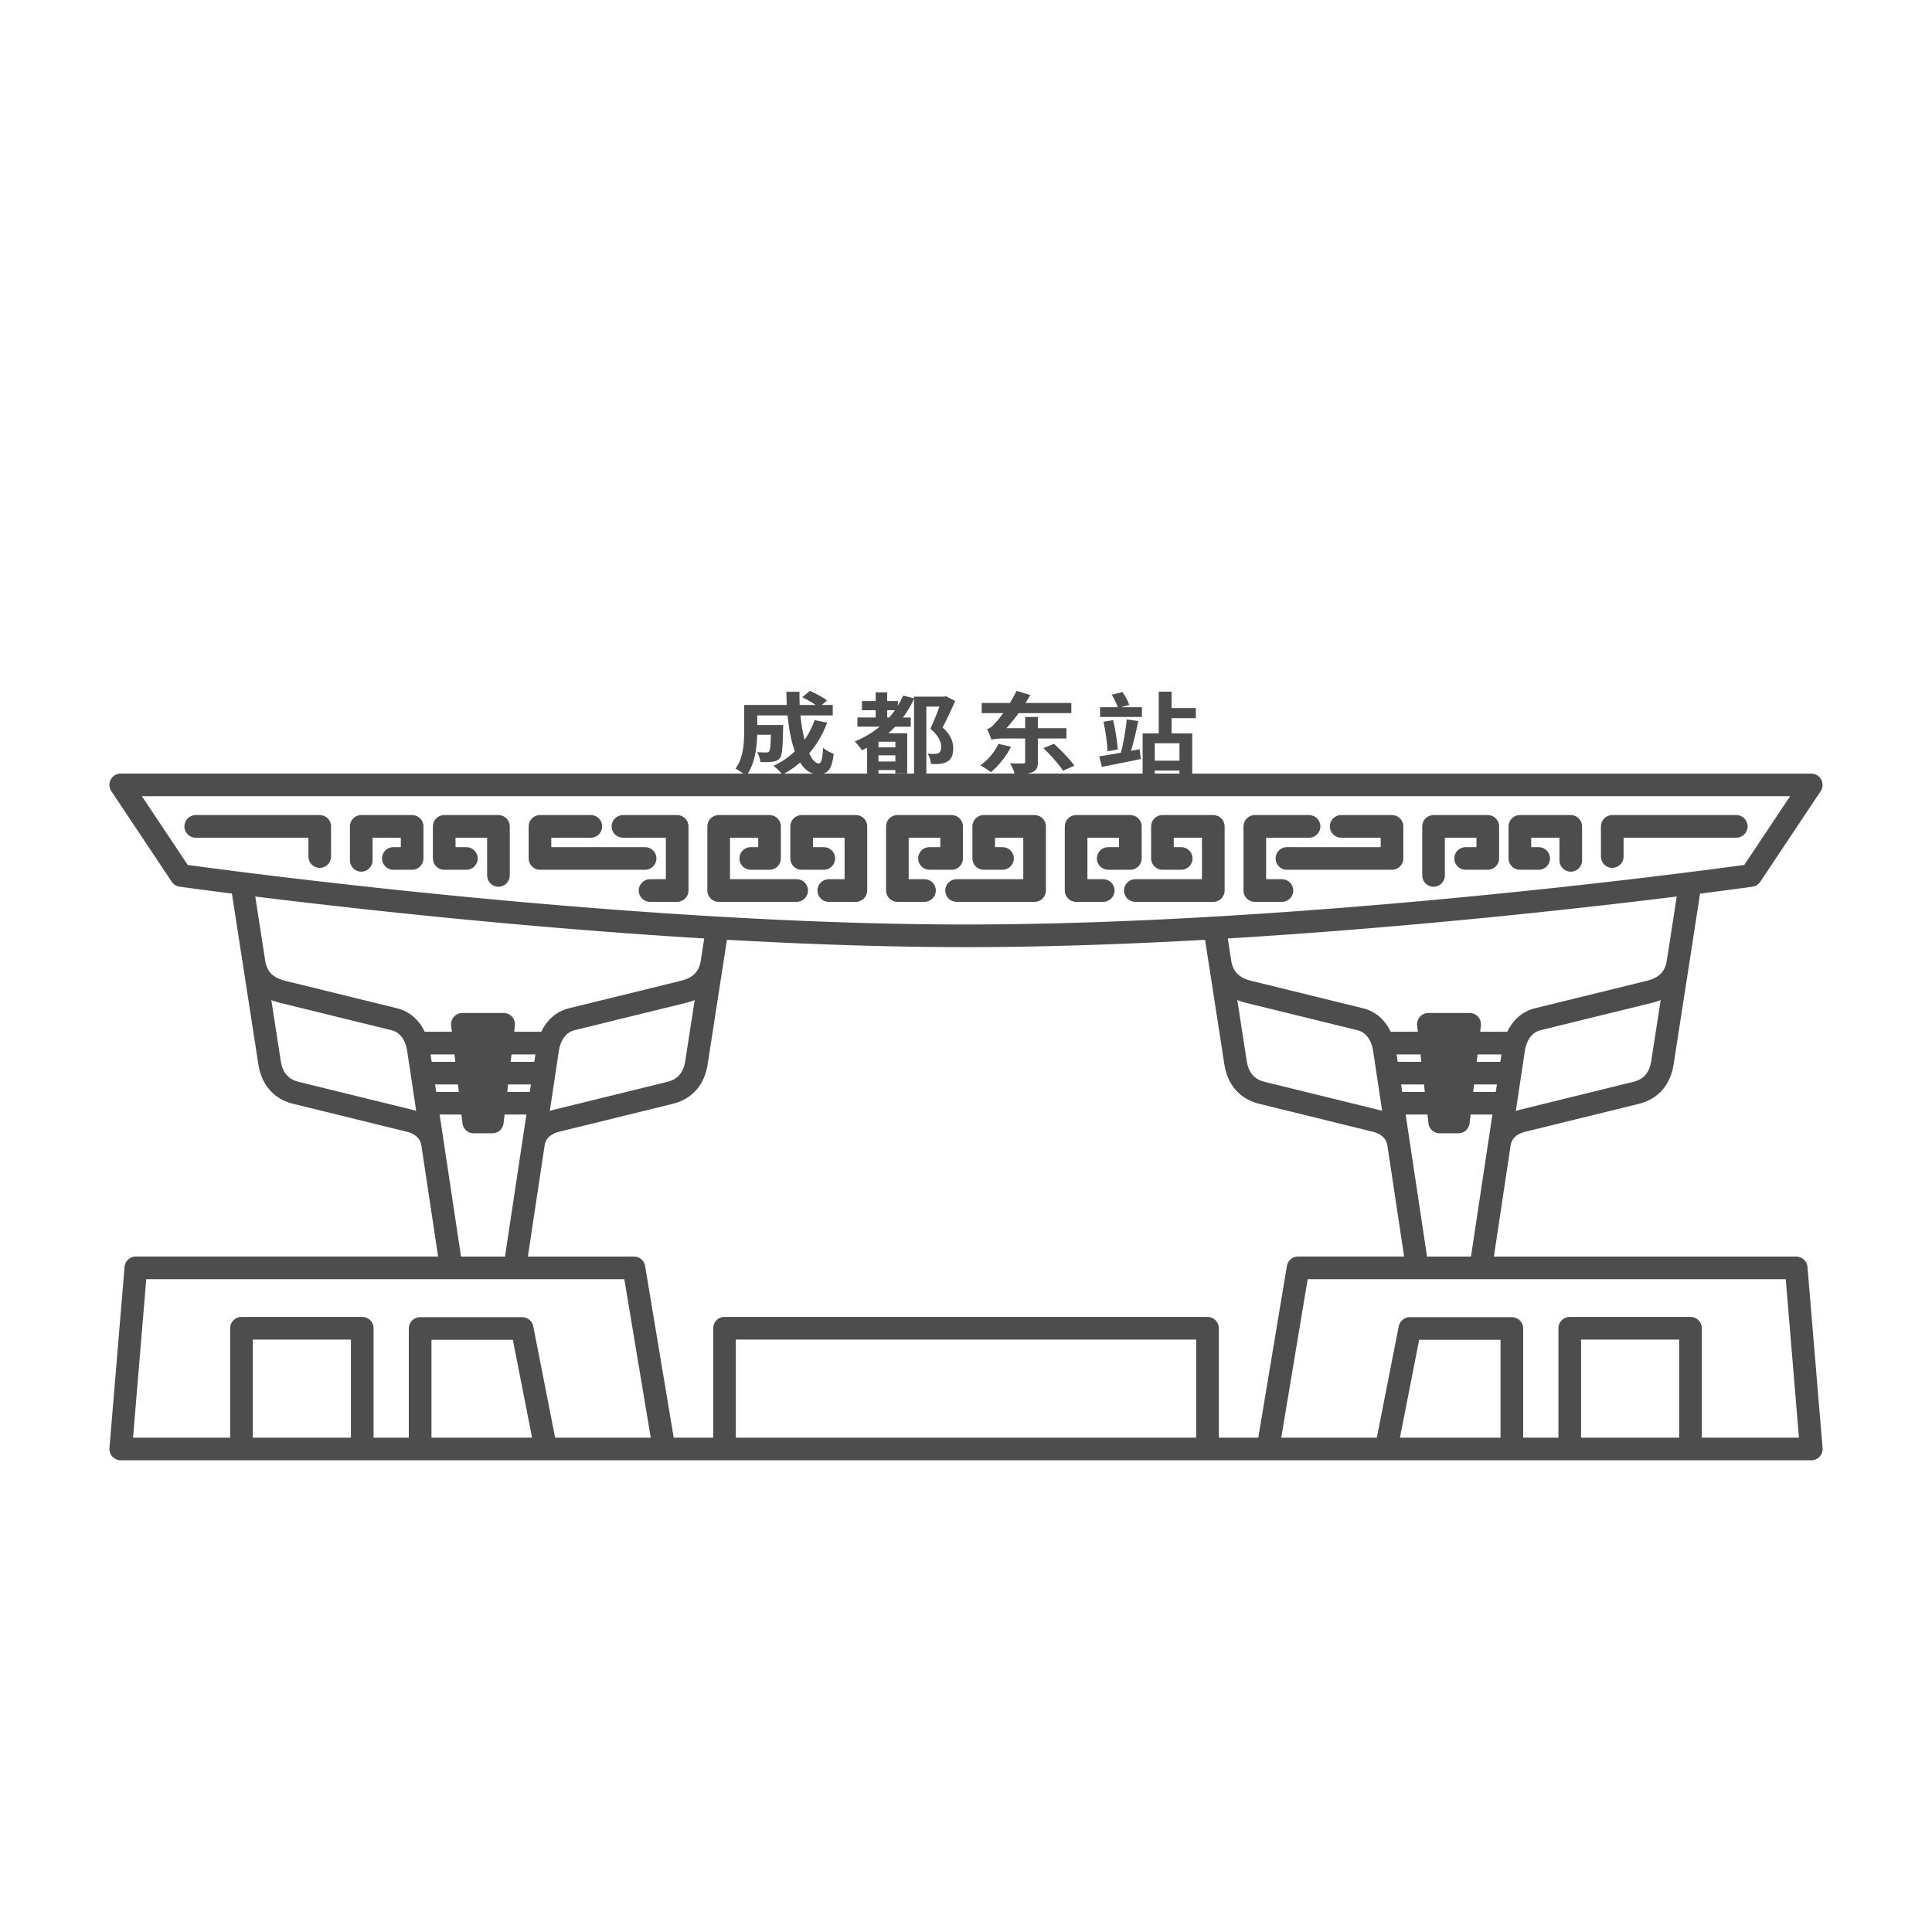 <?xml version="1.0" standalone="no"?><!DOCTYPE svg PUBLIC "-//W3C//DTD SVG 1.1//EN" "http://www.w3.org/Graphics/SVG/1.1/DTD/svg11.dtd"><svg t="1751955546398" class="icon" viewBox="0 0 1024 1024" version="1.1" xmlns="http://www.w3.org/2000/svg" p-id="1776" xmlns:xlink="http://www.w3.org/1999/xlink" width="200" height="200"><path d="M490.01 466h-8.38v-22h16.75v5h-5.75c-3.31 0-6 2.69-6 6s2.69 6 6 6h11.75c3.31 0 6-2.69 6-6v-17c0-3.31-2.69-6-6-6h-28.75c-3.31 0-6 2.69-6 6v34c0 3.31 2.69 6 6 6h14.38c3.31 0 6-2.69 6-6s-2.68-6-6-6z" fill="#4D4D4D" p-id="1777"></path><path d="M554.36 472v-34c0-3.31-2.69-6-6-6h-26.97c-3.31 0-6 2.69-6 6v17c0 3.31 2.69 6 6 6h9.97c3.31 0 6-2.69 6-6s-2.69-6-6-6h-3.97v-5h14.97v22h-35.35c-3.31 0-6 2.69-6 6s2.69 6 6 6h41.35c3.31 0 6-2.69 6-6zM854.53 460c3.31 0 6-2.69 6-6v-10h59.75c3.31 0 6-2.69 6-6s-2.69-6-6-6h-65.75c-3.31 0-6 2.69-6 6v16c0 3.31 2.69 6 6 6zM570.36 478h14.38c3.31 0 6-2.69 6-6s-2.69-6-6-6h-8.38v-22h16.75v5h-5.75c-3.31 0-6 2.69-6 6s2.69 6 6 6h11.75c3.31 0 6-2.69 6-6v-17c0-3.31-2.69-6-6-6h-28.75c-3.31 0-6 2.69-6 6v34c0 3.31 2.69 6 6 6z" fill="#4D4D4D" p-id="1778"></path><path d="M616.11 461h9.97c3.31 0 6-2.69 6-6s-2.69-6-6-6h-3.97v-5h14.97v22h-35.35c-3.31 0-6 2.69-6 6s2.69 6 6 6h41.35c3.31 0 6-2.69 6-6v-34c0-3.31-2.69-6-6-6h-26.97c-3.31 0-6 2.69-6 6v17c0 3.31 2.69 6 6 6zM759.81 470c3.31 0 6-2.69 6-6v-20h16.75v5h-5.75c-3.31 0-6 2.69-6 6s2.69 6 6 6h11.75c3.31 0 6-2.69 6-6v-17c0-3.31-2.69-6-6-6h-28.75c-3.31 0-6 2.69-6 6v26c0 3.31 2.68 6 6 6zM805.56 461h9.97c3.31 0 6-2.69 6-6s-2.69-6-6-6h-3.97v-5h14.97v12c0 3.31 2.69 6 6 6s6-2.69 6-6v-18c0-3.31-2.69-6-6-6h-26.97c-3.31 0-6 2.69-6 6v17c0 3.31 2.68 6 6 6zM665.08 478h14.38c3.31 0 6-2.69 6-6s-2.69-6-6-6h-8.38v-22h22.75c3.31 0 6-2.69 6-6s-2.69-6-6-6h-28.75c-3.31 0-6 2.69-6 6v34c0 3.31 2.69 6 6 6z" fill="#4D4D4D" p-id="1779"></path><path d="M710.83 444h20.97v5h-49.72c-3.31 0-6 2.69-6 6s2.69 6 6 6h55.72c3.31 0 6-2.69 6-6v-17c0-3.31-2.69-6-6-6h-26.97c-3.31 0-6 2.69-6 6s2.69 6 6 6zM169.47 432h-65.75c-3.31 0-6 2.69-6 6s2.69 6 6 6h59.75v10c0 3.31 2.69 6 6 6s6-2.69 6-6v-16c0-3.31-2.69-6-6-6zM453.64 432h-28.75c-3.31 0-6 2.69-6 6v17c0 3.31 2.69 6 6 6h11.75c3.31 0 6-2.69 6-6s-2.69-6-6-6h-5.75v-5h16.75v22h-8.38c-3.31 0-6 2.69-6 6s2.69 6 6 6h14.38c3.31 0 6-2.69 6-6v-34c0-3.31-2.69-6-6-6z" fill="#4D4D4D" p-id="1780"></path><path d="M422.26 466h-35.35v-22h14.97v5h-3.97c-3.31 0-6 2.69-6 6s2.69 6 6 6h9.97c3.31 0 6-2.69 6-6v-17c0-3.31-2.69-6-6-6h-26.97c-3.31 0-6 2.69-6 6v34c0 3.31 2.69 6 6 6h41.35c3.31 0 6-2.69 6-6s-2.68-6-6-6zM264.19 432h-28.75c-3.31 0-6 2.69-6 6v17c0 3.31 2.69 6 6 6h11.75c3.31 0 6-2.69 6-6s-2.69-6-6-6h-5.75v-5h16.75v20c0 3.31 2.69 6 6 6s6-2.69 6-6v-26c0-3.31-2.68-6-6-6zM218.44 432h-26.97c-3.31 0-6 2.69-6 6v18c0 3.31 2.69 6 6 6s6-2.69 6-6v-12h14.97v5h-3.97c-3.31 0-6 2.69-6 6s2.69 6 6 6h9.97c3.31 0 6-2.69 6-6v-17c0-3.31-2.68-6-6-6zM358.92 432h-28.75c-3.31 0-6 2.69-6 6s2.69 6 6 6h22.75v22h-8.38c-3.31 0-6 2.69-6 6s2.69 6 6 6h14.38c3.31 0 6-2.69 6-6v-34c0-3.31-2.69-6-6-6z" fill="#4D4D4D" p-id="1781"></path><path d="M347.92 455c0-3.31-2.69-6-6-6H292.2v-5h20.97c3.31 0 6-2.69 6-6s-2.69-6-6-6H286.2c-3.31 0-6 2.69-6 6v17c0 3.31 2.69 6 6 6h55.72c3.31 0 6-2.69 6-6zM558.62 394.24l-5.6 2.28c3.83 3.66 8.4 8.75 10.36 11.97l6.06-2.65c-2.19-3.28-6.98-8.12-10.82-11.6zM535.85 395.81l-6.63-1.55c-2.02 4.31-5.67 8.67-9.62 11.39 1.6 0.82 4.33 2.62 5.6 3.61 3.94-3.22 8.11-8.36 10.65-13.45zM587.05 398.18l5.42-0.92c-0.33-4.32-1.31-10.58-2.47-15.57l-5.1 0.82c1.01 4.94 1.99 11.4 2.15 15.67zM605.24 374.84h-11.15l4.46-1.24c-0.63-1.86-2.11-4.67-3.6-6.78l-5.69 1.38c1.26 2.03 2.57 4.74 3.18 6.63h-9.38V380h22.19v-5.16z" fill="#4D4D4D" p-id="1782"></path><path d="M604.66 402.3l-0.64-5.2c-1.5 0.29-3.01 0.57-4.53 0.85 1.35-4.5 2.77-10.62 3.83-15.78l-6.13-0.85c-0.53 5.43-1.78 12.89-3.12 17.63-4.31 0.78-8.34 1.47-11.46 1.94l1.41 5.56c5.88-1.17 13.52-2.67 20.64-4.15z" fill="#4D4D4D" p-id="1783"></path><path d="M964.78 771.62c0.06-0.08 0.12-0.15 0.17-0.23 0.06-0.08 0.1-0.17 0.16-0.25l0.15-0.24c0.05-0.08 0.09-0.17 0.13-0.26 0.04-0.09 0.09-0.17 0.13-0.26 0.04-0.08 0.07-0.17 0.1-0.25 0.04-0.1 0.08-0.2 0.11-0.3 0.03-0.08 0.04-0.16 0.07-0.24l0.09-0.33c0.02-0.08 0.03-0.15 0.04-0.23l0.06-0.36c0.01-0.08 0.01-0.16 0.02-0.23 0.01-0.12 0.02-0.25 0.02-0.37v-0.05c0-0.08-0.01-0.16-0.01-0.24 0-0.09 0-0.17-0.01-0.26l-8-96a6 6 0 0 0-5.98-5.5H791.79l8.84-58.72c0.53-3.8 3.2-6.31 7.92-7.47l60-14.75c10.23-2.52 16.8-9.96 18.51-20.95l14.01-90.48c17.27-2.2 27.3-3.61 27.76-3.68 1.69-0.24 3.2-1.19 4.15-2.61l32-48a6.001 6.001 0 0 0-4.99-9.33H631.92v-21.28h-10.96v-8.12h12.86v-5.35h-12.86v-8.68h-6.81v22.15h-8.53V410h-61.25c1.07-0.16 2.01-0.4 2.82-0.75 2.25-0.91 2.9-2.49 2.9-5.34v-12.49h15.13l0.04-5.46h-15.17v-5.97h-6.73v5.97h-9.92c2.15-2.4 4.33-5.09 6.42-7.97h27.97v-5.39h-24.29c0.89-1.4 1.75-2.81 2.56-4.24l-7.33-2.18c-1.04 2.18-2.27 4.37-3.52 6.42h-14.93v5.39h11.37c-1.67 2.35-3.13 4.15-3.96 4.97-1.8 2-2.99 3.12-4.6 3.49 0.87 1.62 2.04 4.54 2.41 5.72 0.52-0.48 3.48-0.76 6.49-0.76h11.32v12.38c0 0.66-0.25 0.84-1.17 0.85-0.94 0.05-3.97 0.01-6.81-0.07 0.9 1.47 1.95 3.78 2.35 5.42h-46.73V374.5h6.95c-1.35 3.63-3.19 8.38-4.84 11.77 4.49 3.64 5.76 7.08 5.76 9.65 0.01 1.61-0.39 2.7-1.41 3.2-0.6 0.3-1.42 0.43-2.28 0.44-0.96 0.03-2.09 0.02-3.51-0.09 1.02 1.52 1.68 3.92 1.74 5.45 1.72 0.09 3.49 0.07 4.8-0.07 1.51-0.18 2.85-0.57 3.92-1.22 2.18-1.24 3.11-3.56 3.1-7.07 0-3.06-0.95-6.77-5.64-11 2.21-4.14 4.71-9.48 6.67-14l-4.82-2.53-0.98 0.2h-15.99v0.86l-5.83-1.4c-0.79 1.83-1.71 3.59-2.73 5.27v-2.39h-5.67v-4.59h-6.12v4.59h-7.27v4.85h7.27v3.86h-9.66v4.89h11.77c-3.83 3.18-8.25 5.82-13.19 7.81 1.16 1.11 3.08 3.5 3.79 4.69 0.94-0.43 1.86-0.89 2.77-1.37V410h-23.14c3.08-0.89 4.62-3.65 5.43-10.49-1.77-0.57-4.13-1.88-5.63-3.18-0.29 5.91-0.96 8.29-2.23 8.29-1.82 0-3.58-2.01-5.12-5.36 4-4.64 7.21-10.1 9.53-16.24l-6.68-1.36c-1.32 3.79-3.1 7.29-5.29 10.45-0.98-3.78-1.74-8.2-2.21-12.92h17.13v-5.54h-5.79l2.73-2.43c-2.02-1.58-6.05-3.72-9.09-5.06l-4 3.39c2.31 1.13 5.08 2.7 7.09 4.1h-8.47c-0.11-2.3-0.14-4.64-0.09-6.99h-6.95c0.02 2.33 0.09 4.67 0.21 6.99h-22.61v13.76c0 6.14-0.35 14.37-4.61 20 1.04 0.46 2.77 1.57 4.12 2.59H64a6.001 6.001 0 0 0-4.99 9.33l32 48a6.013 6.013 0 0 0 4.15 2.61c0.47 0.07 10.49 1.48 27.76 3.68l5.77 37.28 8.24 53.2c1.7 11 8.28 18.44 18.51 20.95l60 14.75c4.73 1.16 7.39 3.68 7.92 7.48l8.84 58.71H72a6 6 0 0 0-5.98 5.5l-8 96c-0.01 0.09 0 0.17-0.01 0.26 0 0.08-0.01 0.16-0.01 0.24v0.05c0 0.12 0.01 0.24 0.02 0.36 0.01 0.08 0.01 0.16 0.02 0.24 0.01 0.12 0.03 0.24 0.05 0.35 0.01 0.08 0.02 0.16 0.04 0.24 0.02 0.11 0.05 0.21 0.08 0.32 0.02 0.09 0.04 0.17 0.07 0.26 0.03 0.09 0.07 0.18 0.1 0.28 0.03 0.09 0.07 0.19 0.11 0.28l0.12 0.24c0.05 0.09 0.09 0.19 0.14 0.28 0.04 0.08 0.09 0.15 0.13 0.22 0.06 0.09 0.11 0.18 0.17 0.27 0.05 0.07 0.11 0.14 0.16 0.21 0.06 0.08 0.12 0.17 0.19 0.24 0.06 0.07 0.13 0.14 0.19 0.21 0.06 0.07 0.13 0.14 0.19 0.21 0.07 0.07 0.15 0.14 0.23 0.21 0.07 0.06 0.13 0.12 0.2 0.17 0.08 0.07 0.17 0.13 0.26 0.19 0.07 0.05 0.13 0.1 0.2 0.15 0.09 0.06 0.18 0.11 0.28 0.17 0.07 0.04 0.15 0.09 0.22 0.13 0.09 0.05 0.18 0.09 0.28 0.13 0.08 0.04 0.17 0.08 0.26 0.12 0.09 0.04 0.18 0.07 0.27 0.1 0.1 0.04 0.19 0.07 0.29 0.1 0.08 0.03 0.17 0.04 0.25 0.07a3.956 3.956 0 0 0 0.59 0.12c0.11 0.02 0.22 0.03 0.34 0.05 0.02 0 0.04 0.01 0.06 0.01 0.08 0.01 0.15 0 0.23 0.01 0.09 0 0.18 0.01 0.27 0.01H960c0.09 0 0.18-0.01 0.27-0.01 0.08 0 0.15 0 0.23-0.01 0.02 0 0.04-0.01 0.06-0.01 0.11-0.01 0.22-0.03 0.34-0.05 0.09-0.01 0.18-0.02 0.26-0.04 0.11-0.02 0.22-0.05 0.33-0.08 0.09-0.02 0.17-0.04 0.26-0.07 0.1-0.03 0.19-0.07 0.29-0.1 0.09-0.03 0.18-0.06 0.27-0.1 0.08-0.04 0.17-0.08 0.25-0.11 0.1-0.04 0.19-0.09 0.28-0.14l0.21-0.12c0.1-0.06 0.19-0.11 0.29-0.17 0.07-0.04 0.13-0.09 0.19-0.14 0.09-0.07 0.19-0.13 0.27-0.2 0.06-0.05 0.12-0.11 0.18-0.16l0.25-0.22c0.06-0.06 0.12-0.13 0.18-0.19 0.07-0.08 0.14-0.15 0.21-0.23 0.05-0.07 0.1-0.15 0.16-0.22z m-11.3-9.62H902v-58c0-3.31-2.69-6-6-6h-64c-3.31 0-6 2.69-6 6v58h-18.69v-57.88c0-3.31-2.69-6-6-6h-54.06c-2.87 0-5.33 2.03-5.89 4.84L729.76 762h-50.67l14-84h253.39l7 84zM890 762h-52v-52h52v52z m-94.69 0h-53.32l10.2-51.88h43.12V762zM646 762v-58c0-3.31-2.69-6-6-6H384c-3.31 0-6 2.69-6 6v58h-20.92l-15.16-90.99A6.002 6.002 0 0 0 336 666h-56.21l8.84-58.71c0.53-3.8 3.19-6.32 7.93-7.49l60-14.75c10.23-2.51 16.81-9.96 18.51-20.95l8.24-53.19v-0.01-0.01l1.98-12.79c42.14 2.38 85.27 3.9 126.71 3.9s84.57-1.52 126.71-3.89l10.22 65.99c1.7 11 8.28 18.44 18.51 20.95l60 14.75c4.72 1.16 7.39 3.67 7.92 7.47l8.84 58.72H688c-2.93 0-5.44 2.12-5.92 5.01l-15.16 91H646z m-12 0H390v-52h244v52zM158.31 573.4c-5.52-1.36-8.55-4.9-9.51-11.14l-4.99-32.21c1.45 0.58 2.99 1.08 4.64 1.48l59.09 14.51c6.49 1.59 7.99 8.92 8.29 11.13 0 0.01 0 0.02 0.01 0.02v0.05l4.75 31.57c-0.74-0.25-1.49-0.48-2.28-0.67l-60-14.74z m146.16-27.35l59.09-14.51c1.65-0.41 3.19-0.91 4.64-1.48l-4.99 32.21c-0.97 6.24-3.99 9.78-9.52 11.14l-60 14.75c-0.79 0.19-1.54 0.42-2.28 0.67l4.75-31.57v-0.05c0-0.01 0-0.02 0.01-0.02 0.31-2.22 1.81-9.55 8.3-11.14z m-21.28 16.74h-12.53l0.46-3.94h12.66l-0.59 3.94z m-41.86 0H228.8l-0.59-3.94h12.66l0.46 3.94z m-10.72 12h12.11l0.46 3.94H231.2l-0.59-3.94z m38.67 0h12.11l-0.59 3.94h-11.97l0.45-3.94z m391.16-43.25l59.09 14.51c6.49 1.59 7.99 8.92 8.29 11.13v0.07l4.75 31.57c-0.74-0.25-1.49-0.48-2.28-0.67l-60-14.75c-5.52-1.36-8.55-4.9-9.51-11.14l-4.99-32.21c1.46 0.58 3 1.08 4.65 1.49z m156.03 14.51l59.09-14.51c1.65-0.41 3.19-0.91 4.63-1.48l-4.99 32.21c-0.97 6.24-3.99 9.78-9.51 11.14l-60 14.75c-0.79 0.19-1.54 0.42-2.28 0.67l4.75-31.57v-0.05-0.02c0.32-2.22 1.82-9.55 8.31-11.14z m-73.86 28.74h12.11l0.46 3.94h-11.97l-0.6-3.94z m38.67 0h12.11l-0.59 3.94h-11.97l0.45-3.94z m13.91-12h-12.52l0.46-3.94h12.66l-0.6 3.94z m-41.86 0h-12.52l-0.59-3.94h12.66l0.45 3.94zM756.35 666l-11.33-75.27h11.56l0.54 4.63a5.994 5.994 0 0 0 5.96 5.31h9.87c3.05 0 5.61-2.28 5.96-5.31l0.54-4.63h11.56L779.65 666h-23.3z m127.1-156.94c-0.92 5.96-4.14 9.2-10.75 10.82l-59.09 14.51c-7.3 1.79-12.02 6.81-14.71 12.45h-14.38l0.38-3.25c0.2-1.7-0.34-3.4-1.48-4.68a5.999 5.999 0 0 0-4.48-2.01h-21.87c-1.71 0-3.34 0.73-4.48 2.01a5.982 5.982 0 0 0-1.48 4.68l0.38 3.25H737.1c-2.7-5.64-7.41-10.66-14.71-12.45l-59.09-14.51c-6.61-1.62-9.83-4.86-10.75-10.82v-0.01l-1.8-11.65c97.41-5.88 188.02-16.05 237.96-22.23l-5.26 33.89z m-258.31-115.1v9.22h-13.09v-9.22h13.09z m-13.09 14.46h13.09V410h-13.09v-1.58z m-141.79-31.99h4.08c-0.94 1.35-1.96 2.63-3.05 3.86h-1.04v-3.86z m4.3 27.19h-8.96v-3.27h8.96v3.27z m0-7.52h-8.96v-2.97h8.96v2.97z m-8.96 12.04h8.96v1.78h6.27v-21.27h-10.01c1.26-1.1 2.47-2.26 3.62-3.47h8.27v-4.89h-4.15c2.29-3.07 4.27-6.39 5.91-9.95V410H465.6v-1.86zM431 410h-15.31a47.67 47.67 0 0 0 8.4-5.87c1.87 3.01 4.16 5.09 6.91 5.87z m-29.67-20.59h7.27c-0.15 5.88-0.38 8.21-0.94 8.85-0.43 0.45-0.94 0.57-1.68 0.57-0.91 0-2.75-0.04-4.76-0.2 0.96 1.4 1.69 3.61 1.79 5.27 2.6 0.04 4.99 0.02 6.45-0.18 1.61-0.23 2.75-0.65 3.85-1.83 1.26-1.42 1.55-5.61 1.75-15.55 0-0.65 0.04-2.07 0.04-2.07h-13.74v-5.08h16.08c0.67 7.06 1.91 13.69 3.84 19.02-3.23 3.1-7.01 5.69-11.32 7.67 1.24 0.95 3.23 2.86 4.36 4.13h-17.98c3.83-5.8 4.83-14.17 4.99-20.6zM75.21 422h873.58l-24.29 36.43C898.64 461.99 689.54 490 512 490s-386.64-28.01-412.5-31.57L75.21 422z m298.05 75.4l-1.81 11.67c-0.92 5.95-4.14 9.19-10.75 10.81l-59.09 14.51c-0.01 0-0.02 0.01-0.03 0.01-7.28 1.8-11.99 6.81-14.68 12.44h-14.38l0.38-3.25c0.2-1.7-0.34-3.4-1.48-4.68a5.999 5.999 0 0 0-4.48-2.01h-21.87c-1.71 0-3.34 0.73-4.48 2.01a5.982 5.982 0 0 0-1.48 4.68l0.38 3.25H225.1c-2.69-5.63-7.4-10.64-14.68-12.44-0.01 0-0.02-0.01-0.03-0.01l-59.09-14.51c-6.61-1.62-9.83-4.86-10.75-10.82l-5.25-33.89c49.93 6.18 140.55 16.35 237.96 22.23z m-140.25 93.33h11.56l0.54 4.63a5.994 5.994 0 0 0 5.96 5.31h9.87c3.05 0 5.61-2.28 5.96-5.31l0.54-4.63H279L267.66 666h-23.31l-11.34-75.27zM77.52 678H330.91l14 84h-50.67l-11.61-59.04a6 6 0 0 0-5.89-4.84h-54.06c-3.31 0-6 2.69-6 6V762H198v-58c0-3.31-2.69-6-6-6h-64c-3.31 0-6 2.69-6 6v58H70.52l7-84z m204.49 84h-53.32v-51.88h43.12l10.2 51.88zM186 762h-52v-52h52v52z" fill="#4D4D4D" p-id="1784"></path></svg>